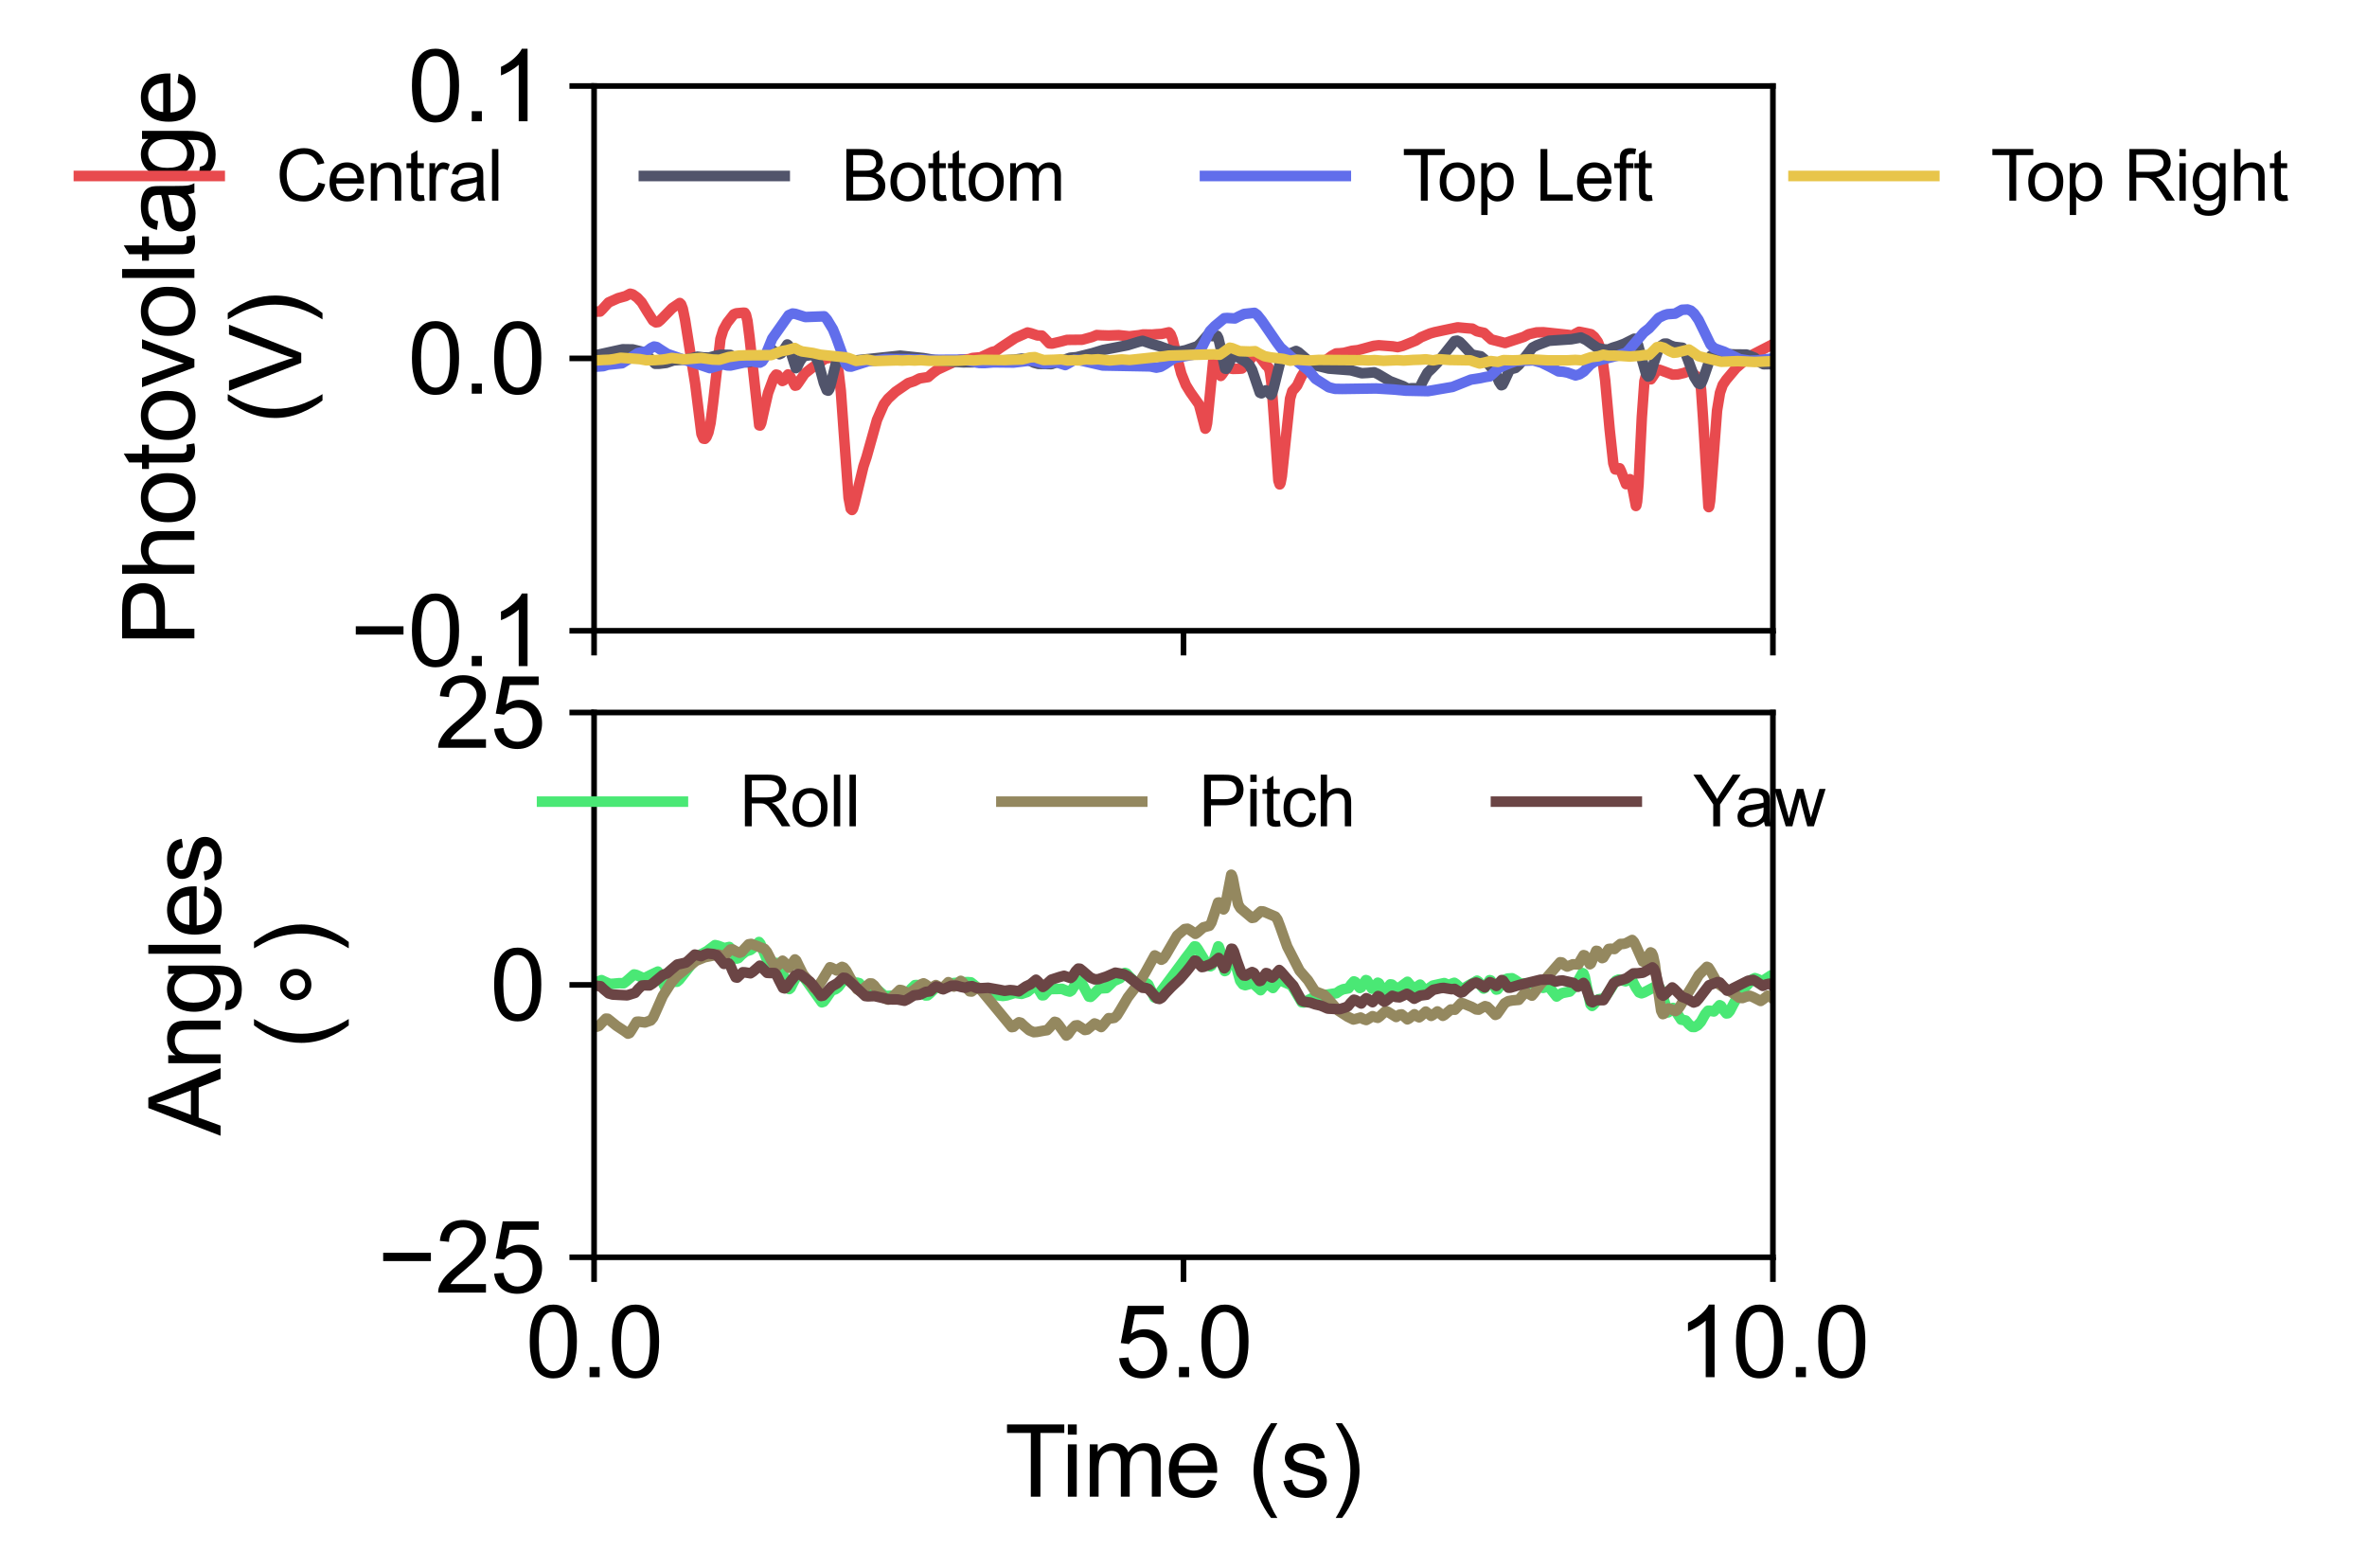 <?xml version="1.0" encoding="utf-8" standalone="no"?>
<!DOCTYPE svg PUBLIC "-//W3C//DTD SVG 1.1//EN"
  "http://www.w3.org/Graphics/SVG/1.1/DTD/svg11.dtd">
<svg xmlns:xlink="http://www.w3.org/1999/xlink" width="336.125pt" height="222.672pt" viewBox="0 0 336.125 222.672" xmlns="http://www.w3.org/2000/svg" version="1.1">
 <defs>
  <style type="text/css">*{stroke-linejoin: round; stroke-linecap: butt}</style>
 </defs>
 <g id="figure_1">
  <g id="patch_1">
   <path d="M 0 222.672 
L 336.125 222.672 
L 336.125 0 
L 0 0 
z
" style="fill: #ffffff"/>
  </g>
  <g id="axes_1">
   <g id="patch_2">
    <path d="M 84.362 89.569 
L 251.762 89.569 
L 251.762 12.21 
L 84.362 12.21 
z
" style="fill: #ffffff"/>
   </g>
   <g id="matplotlib.axis_1">
    <g id="xtick_1">
     <g id="line2d_1">
      <defs>
       <path id="md7d0fc9218" d="M 0 0 
L 0 3.5 
" style="stroke: #000000; stroke-width: 0.8"/>
      </defs>
      <g>
       <use xlink:href="#md7d0fc9218" x="84.362" y="89.569" style="stroke: #000000; stroke-width: 0.8"/>
      </g>
     </g>
    </g>
    <g id="xtick_2">
     <g id="line2d_2">
      <g>
       <use xlink:href="#md7d0fc9218" x="168.062" y="89.569" style="stroke: #000000; stroke-width: 0.8"/>
      </g>
     </g>
    </g>
    <g id="xtick_3">
     <g id="line2d_3">
      <g>
       <use xlink:href="#md7d0fc9218" x="251.762" y="89.569" style="stroke: #000000; stroke-width: 0.8"/>
      </g>
     </g>
    </g>
   </g>
   <g id="matplotlib.axis_2">
    <g id="ytick_1">
     <g id="line2d_4">
      <defs>
       <path id="m44e5d815b0" d="M 0 0 
L -3.5 0 
" style="stroke: #000000; stroke-width: 0.8"/>
      </defs>
      <g>
       <use xlink:href="#m44e5d815b0" x="84.362" y="89.569" style="stroke: #000000; stroke-width: 0.8"/>
      </g>
     </g>
     <g id="text_1">
      <!-- −0.1 -->
      <g transform="translate(49.726 94.579) scale(0.14 -0.14)">
       <defs>
        <path id="ArialMT-2212" d="M 3381 1997 
L 356 1997 
L 356 2522 
L 3381 2522 
L 3381 1997 
z
" transform="scale(0.016)"/>
        <path id="ArialMT-30" d="M 266 2259 
Q 266 3072 433 3567 
Q 600 4063 929 4331 
Q 1259 4600 1759 4600 
Q 2128 4600 2406 4451 
Q 2684 4303 2865 4023 
Q 3047 3744 3150 3342 
Q 3253 2941 3253 2259 
Q 3253 1453 3087 958 
Q 2922 463 2592 192 
Q 2263 -78 1759 -78 
Q 1097 -78 719 397 
Q 266 969 266 2259 
z
M 844 2259 
Q 844 1131 1108 757 
Q 1372 384 1759 384 
Q 2147 384 2411 759 
Q 2675 1134 2675 2259 
Q 2675 3391 2411 3762 
Q 2147 4134 1753 4134 
Q 1366 4134 1134 3806 
Q 844 3388 844 2259 
z
" transform="scale(0.016)"/>
        <path id="ArialMT-2e" d="M 581 0 
L 581 641 
L 1222 641 
L 1222 0 
L 581 0 
z
" transform="scale(0.016)"/>
        <path id="ArialMT-31" d="M 2384 0 
L 1822 0 
L 1822 3584 
Q 1619 3391 1289 3197 
Q 959 3003 697 2906 
L 697 3450 
Q 1169 3672 1522 3987 
Q 1875 4303 2022 4600 
L 2384 4600 
L 2384 0 
z
" transform="scale(0.016)"/>
       </defs>
       <use xlink:href="#ArialMT-2212"/>
       <use xlink:href="#ArialMT-30" x="58.398"/>
       <use xlink:href="#ArialMT-2e" x="114.014"/>
       <use xlink:href="#ArialMT-31" x="141.797"/>
      </g>
     </g>
    </g>
    <g id="ytick_2">
     <g id="line2d_5">
      <g>
       <use xlink:href="#m44e5d815b0" x="84.362" y="50.89" style="stroke: #000000; stroke-width: 0.8"/>
      </g>
     </g>
     <g id="text_2">
      <!-- 0.0 -->
      <g transform="translate(57.903 55.9) scale(0.14 -0.14)">
       <use xlink:href="#ArialMT-30"/>
       <use xlink:href="#ArialMT-2e" x="55.615"/>
       <use xlink:href="#ArialMT-30" x="83.398"/>
      </g>
     </g>
    </g>
    <g id="ytick_3">
     <g id="line2d_6">
      <g>
       <use xlink:href="#m44e5d815b0" x="84.362" y="12.21" style="stroke: #000000; stroke-width: 0.8"/>
      </g>
     </g>
     <g id="text_3">
      <!-- 0.1 -->
      <g transform="translate(57.903 17.221) scale(0.14 -0.14)">
       <use xlink:href="#ArialMT-30"/>
       <use xlink:href="#ArialMT-2e" x="55.615"/>
       <use xlink:href="#ArialMT-31" x="83.398"/>
      </g>
     </g>
    </g>
    <g id="text_4">
     <!-- Photovoltage -->
     <g transform="translate(27.603 91.752) rotate(-90) scale(0.14 -0.14)">
      <defs>
       <path id="ArialMT-50" d="M 494 0 
L 494 4581 
L 2222 4581 
Q 2678 4581 2919 4538 
Q 3256 4481 3484 4323 
Q 3713 4166 3852 3881 
Q 3991 3597 3991 3256 
Q 3991 2672 3619 2267 
Q 3247 1863 2275 1863 
L 1100 1863 
L 1100 0 
L 494 0 
z
M 1100 2403 
L 2284 2403 
Q 2872 2403 3119 2622 
Q 3366 2841 3366 3238 
Q 3366 3525 3220 3729 
Q 3075 3934 2838 4000 
Q 2684 4041 2272 4041 
L 1100 4041 
L 1100 2403 
z
" transform="scale(0.016)"/>
       <path id="ArialMT-68" d="M 422 0 
L 422 4581 
L 984 4581 
L 984 2938 
Q 1378 3394 1978 3394 
Q 2347 3394 2619 3248 
Q 2891 3103 3008 2847 
Q 3125 2591 3125 2103 
L 3125 0 
L 2563 0 
L 2563 2103 
Q 2563 2525 2380 2717 
Q 2197 2909 1863 2909 
Q 1613 2909 1392 2779 
Q 1172 2650 1078 2428 
Q 984 2206 984 1816 
L 984 0 
L 422 0 
z
" transform="scale(0.016)"/>
       <path id="ArialMT-6f" d="M 213 1659 
Q 213 2581 725 3025 
Q 1153 3394 1769 3394 
Q 2453 3394 2887 2945 
Q 3322 2497 3322 1706 
Q 3322 1066 3130 698 
Q 2938 331 2570 128 
Q 2203 -75 1769 -75 
Q 1072 -75 642 372 
Q 213 819 213 1659 
z
M 791 1659 
Q 791 1022 1069 705 
Q 1347 388 1769 388 
Q 2188 388 2466 706 
Q 2744 1025 2744 1678 
Q 2744 2294 2464 2611 
Q 2184 2928 1769 2928 
Q 1347 2928 1069 2612 
Q 791 2297 791 1659 
z
" transform="scale(0.016)"/>
       <path id="ArialMT-74" d="M 1650 503 
L 1731 6 
Q 1494 -44 1306 -44 
Q 1000 -44 831 53 
Q 663 150 594 308 
Q 525 466 525 972 
L 525 2881 
L 113 2881 
L 113 3319 
L 525 3319 
L 525 4141 
L 1084 4478 
L 1084 3319 
L 1650 3319 
L 1650 2881 
L 1084 2881 
L 1084 941 
Q 1084 700 1114 631 
Q 1144 563 1211 522 
Q 1278 481 1403 481 
Q 1497 481 1650 503 
z
" transform="scale(0.016)"/>
       <path id="ArialMT-76" d="M 1344 0 
L 81 3319 
L 675 3319 
L 1388 1331 
Q 1503 1009 1600 663 
Q 1675 925 1809 1294 
L 2547 3319 
L 3125 3319 
L 1869 0 
L 1344 0 
z
" transform="scale(0.016)"/>
       <path id="ArialMT-6c" d="M 409 0 
L 409 4581 
L 972 4581 
L 972 0 
L 409 0 
z
" transform="scale(0.016)"/>
       <path id="ArialMT-61" d="M 2588 409 
Q 2275 144 1986 34 
Q 1697 -75 1366 -75 
Q 819 -75 525 192 
Q 231 459 231 875 
Q 231 1119 342 1320 
Q 453 1522 633 1644 
Q 813 1766 1038 1828 
Q 1203 1872 1538 1913 
Q 2219 1994 2541 2106 
Q 2544 2222 2544 2253 
Q 2544 2597 2384 2738 
Q 2169 2928 1744 2928 
Q 1347 2928 1158 2789 
Q 969 2650 878 2297 
L 328 2372 
Q 403 2725 575 2942 
Q 747 3159 1072 3276 
Q 1397 3394 1825 3394 
Q 2250 3394 2515 3294 
Q 2781 3194 2906 3042 
Q 3031 2891 3081 2659 
Q 3109 2516 3109 2141 
L 3109 1391 
Q 3109 606 3145 398 
Q 3181 191 3288 0 
L 2700 0 
Q 2613 175 2588 409 
z
M 2541 1666 
Q 2234 1541 1622 1453 
Q 1275 1403 1131 1340 
Q 988 1278 909 1158 
Q 831 1038 831 891 
Q 831 666 1001 516 
Q 1172 366 1500 366 
Q 1825 366 2078 508 
Q 2331 650 2450 897 
Q 2541 1088 2541 1459 
L 2541 1666 
z
" transform="scale(0.016)"/>
       <path id="ArialMT-67" d="M 319 -275 
L 866 -356 
Q 900 -609 1056 -725 
Q 1266 -881 1628 -881 
Q 2019 -881 2231 -725 
Q 2444 -569 2519 -288 
Q 2563 -116 2559 434 
Q 2191 0 1641 0 
Q 956 0 581 494 
Q 206 988 206 1678 
Q 206 2153 378 2554 
Q 550 2956 876 3175 
Q 1203 3394 1644 3394 
Q 2231 3394 2613 2919 
L 2613 3319 
L 3131 3319 
L 3131 450 
Q 3131 -325 2973 -648 
Q 2816 -972 2473 -1159 
Q 2131 -1347 1631 -1347 
Q 1038 -1347 672 -1080 
Q 306 -813 319 -275 
z
M 784 1719 
Q 784 1066 1043 766 
Q 1303 466 1694 466 
Q 2081 466 2343 764 
Q 2606 1063 2606 1700 
Q 2606 2309 2336 2618 
Q 2066 2928 1684 2928 
Q 1309 2928 1046 2623 
Q 784 2319 784 1719 
z
" transform="scale(0.016)"/>
       <path id="ArialMT-65" d="M 2694 1069 
L 3275 997 
Q 3138 488 2766 206 
Q 2394 -75 1816 -75 
Q 1088 -75 661 373 
Q 234 822 234 1631 
Q 234 2469 665 2931 
Q 1097 3394 1784 3394 
Q 2450 3394 2872 2941 
Q 3294 2488 3294 1666 
Q 3294 1616 3291 1516 
L 816 1516 
Q 847 969 1125 678 
Q 1403 388 1819 388 
Q 2128 388 2347 550 
Q 2566 713 2694 1069 
z
M 847 1978 
L 2700 1978 
Q 2663 2397 2488 2606 
Q 2219 2931 1791 2931 
Q 1403 2931 1139 2672 
Q 875 2413 847 1978 
z
" transform="scale(0.016)"/>
      </defs>
      <use xlink:href="#ArialMT-50"/>
      <use xlink:href="#ArialMT-68" x="66.699"/>
      <use xlink:href="#ArialMT-6f" x="122.314"/>
      <use xlink:href="#ArialMT-74" x="177.93"/>
      <use xlink:href="#ArialMT-6f" x="205.713"/>
      <use xlink:href="#ArialMT-76" x="261.328"/>
      <use xlink:href="#ArialMT-6f" x="311.328"/>
      <use xlink:href="#ArialMT-6c" x="366.943"/>
      <use xlink:href="#ArialMT-74" x="389.16"/>
      <use xlink:href="#ArialMT-61" x="416.943"/>
      <use xlink:href="#ArialMT-67" x="472.559"/>
      <use xlink:href="#ArialMT-65" x="528.174"/>
     </g>
     <!-- (V) -->
     <g transform="translate(42.779 60.22) rotate(-90) scale(0.14 -0.14)">
      <defs>
       <path id="ArialMT-28" d="M 1497 -1347 
Q 1031 -759 709 28 
Q 388 816 388 1659 
Q 388 2403 628 3084 
Q 909 3875 1497 4659 
L 1900 4659 
Q 1522 4009 1400 3731 
Q 1209 3300 1100 2831 
Q 966 2247 966 1656 
Q 966 153 1900 -1347 
L 1497 -1347 
z
" transform="scale(0.016)"/>
       <path id="ArialMT-56" d="M 1803 0 
L 28 4581 
L 684 4581 
L 1875 1253 
Q 2019 853 2116 503 
Q 2222 878 2363 1253 
L 3600 4581 
L 4219 4581 
L 2425 0 
L 1803 0 
z
" transform="scale(0.016)"/>
       <path id="ArialMT-29" d="M 791 -1347 
L 388 -1347 
Q 1322 153 1322 1656 
Q 1322 2244 1188 2822 
Q 1081 3291 891 3722 
Q 769 4003 388 4659 
L 791 4659 
Q 1378 3875 1659 3084 
Q 1900 2403 1900 1659 
Q 1900 816 1576 28 
Q 1253 -759 791 -1347 
z
" transform="scale(0.016)"/>
      </defs>
      <use xlink:href="#ArialMT-28"/>
      <use xlink:href="#ArialMT-56" x="33.301"/>
      <use xlink:href="#ArialMT-29" x="100"/>
     </g>
    </g>
   </g>
   <g id="line2d_7">
    <path d="M 84.346 44.274 
L 84.681 44.247 
L 85.216 44.234 
L 85.534 43.925 
L 86.422 42.947 
L 87.761 42.345 
L 88.832 42.047 
L 89.485 41.707 
L 89.853 41.806 
L 90.506 42.275 
L 91.125 42.943 
L 91.829 44.107 
L 92.733 45.525 
L 93.134 45.773 
L 93.452 45.73 
L 93.804 45.441 
L 95.444 43.761 
L 96.532 43.028 
L 96.717 43.205 
L 96.951 43.816 
L 97.286 45.448 
L 98.725 54.52 
L 99.613 61.626 
L 99.897 62.282 
L 100.098 62.313 
L 100.316 62.078 
L 100.6 61.404 
L 100.902 60.044 
L 101.253 57.289 
L 102.308 48.122 
L 102.71 46.824 
L 103.262 45.829 
L 104.199 44.633 
L 104.551 44.492 
L 105.539 44.404 
L 105.756 44.409 
L 105.924 44.675 
L 106.141 45.564 
L 106.443 47.935 
L 107.815 60.396 
L 107.932 60.423 
L 107.949 60.408 
L 108.1 60.076 
L 108.401 58.723 
L 109.071 55.79 
L 109.874 53.634 
L 110.209 53.189 
L 110.41 53.238 
L 110.695 53.633 
L 111.096 54.1 
L 111.28 54.019 
L 111.582 53.552 
L 111.917 53.165 
L 112.084 53.241 
L 112.318 53.661 
L 112.904 54.761 
L 113.105 54.718 
L 113.373 54.364 
L 114.26 53.062 
L 115.181 52.319 
L 117.173 50.935 
L 118.311 50.713 
L 118.546 50.918 
L 118.797 51.485 
L 119.081 52.792 
L 119.399 55.487 
L 119.818 61.33 
L 120.504 70.678 
L 120.805 72.24 
L 120.99 72.416 
L 121.124 72.238 
L 121.358 71.436 
L 122.613 66.227 
L 123.049 64.917 
L 124.538 59.622 
L 125.509 57.407 
L 126.112 56.614 
L 127.167 55.635 
L 128.958 54.405 
L 129.812 54.123 
L 130.582 53.734 
L 131.804 53.54 
L 132.473 52.959 
L 133.126 52.489 
L 135.922 51.191 
L 136.357 51.065 
L 137.545 51.008 
L 138.115 50.83 
L 139.253 50.733 
L 140.893 49.973 
L 141.429 49.842 
L 142.115 49.347 
L 144.175 47.991 
L 145.915 47.214 
L 146.384 47.321 
L 147.322 47.631 
L 147.941 47.651 
L 148.276 47.977 
L 149.012 48.761 
L 149.397 48.79 
L 150.67 48.491 
L 151.523 48.263 
L 153.666 48.239 
L 155.072 47.855 
L 155.742 47.576 
L 156.378 47.612 
L 157.449 47.644 
L 158.856 47.592 
L 160.379 47.753 
L 161.752 47.6 
L 162.337 47.49 
L 163.593 47.509 
L 164.212 47.455 
L 164.966 47.411 
L 165.987 47.188 
L 166.238 47.474 
L 166.522 48.202 
L 167.008 50.213 
L 167.744 53.039 
L 168.397 54.664 
L 169.033 55.7 
L 170.255 57.419 
L 170.59 58.679 
L 171.159 60.867 
L 171.26 60.763 
L 171.411 60.093 
L 171.662 57.653 
L 172.331 50.751 
L 172.448 50.599 
L 172.482 50.622 
L 172.616 50.951 
L 173.352 53.38 
L 173.369 53.374 
L 173.553 53.155 
L 174.189 52.234 
L 174.474 52.27 
L 175.06 52.382 
L 175.947 52.361 
L 176.349 52.33 
L 176.65 52.058 
L 177.956 50.546 
L 178.475 50.438 
L 178.81 50.589 
L 179.161 51.04 
L 179.797 51.875 
L 180.149 52.182 
L 180.333 52.791 
L 180.551 54.402 
L 180.869 58.803 
L 181.538 68.24 
L 181.722 68.781 
L 181.739 68.777 
L 181.84 68.592 
L 182.024 67.63 
L 182.392 64.182 
L 183.195 56.607 
L 183.514 55.533 
L 183.848 55.174 
L 184.2 54.744 
L 184.803 53.471 
L 185.355 52.581 
L 185.773 52.284 
L 186.711 51.851 
L 187.481 51.192 
L 188 51.183 
L 188.418 51.059 
L 189.105 50.536 
L 189.741 50.183 
L 190.26 50.162 
L 190.862 50.101 
L 192.001 49.81 
L 192.854 49.715 
L 195.064 49.112 
L 195.784 49.027 
L 197.793 49.183 
L 198.479 49.293 
L 199.165 49.125 
L 201.057 48.359 
L 201.794 47.891 
L 203.083 47.352 
L 203.702 47.177 
L 205.108 46.874 
L 207 46.481 
L 208.423 46.615 
L 209.076 46.665 
L 209.728 47.035 
L 210.197 47.148 
L 210.75 47.268 
L 211.168 47.667 
L 211.771 48.202 
L 212.44 48.372 
L 213.729 48.707 
L 216.391 47.834 
L 217.077 47.46 
L 218.199 47.199 
L 219.17 47.177 
L 222.601 47.541 
L 223.288 47.637 
L 223.69 47.401 
L 224.242 47.11 
L 224.644 47.186 
L 225.38 47.333 
L 225.933 47.456 
L 226.385 47.827 
L 226.904 48.545 
L 227.222 49.376 
L 227.54 50.884 
L 227.941 54 
L 228.578 60.98 
L 229.097 65.785 
L 229.364 66.649 
L 229.532 66.675 
L 230 66.495 
L 230.185 66.878 
L 230.904 68.747 
L 230.921 68.74 
L 231.105 68.501 
L 231.457 68.045 
L 231.574 68.201 
L 231.758 68.948 
L 232.311 71.844 
L 232.361 71.781 
L 232.478 71.211 
L 232.679 68.791 
L 233.148 59.243 
L 233.516 54.117 
L 233.75 53.252 
L 233.884 53.301 
L 234.437 53.858 
L 234.671 53.53 
L 235.307 52.561 
L 235.625 52.501 
L 236.161 52.689 
L 237.534 53.198 
L 238.287 53.16 
L 239.191 52.945 
L 239.961 52.634 
L 240.229 52.843 
L 240.881 53.441 
L 241.216 53.545 
L 241.367 53.963 
L 241.568 55.368 
L 241.836 59.265 
L 242.606 71.947 
L 242.656 72.009 
L 242.706 71.937 
L 242.84 71.151 
L 243.108 67.741 
L 243.828 58.294 
L 244.246 55.776 
L 244.631 54.659 
L 245.133 53.923 
L 246.523 52.272 
L 248.498 50.559 
L 251.762 48.879 
L 251.762 48.879 
" clip-path="url(#pdb63570bad)" style="fill: none; stroke: #e84a4e; stroke-width: 1.5; stroke-linecap: square"/>
   </g>
   <g id="line2d_8">
    <path d="M 84.346 50.496 
L 88.414 49.601 
L 89.853 49.621 
L 91.36 49.988 
L 91.845 50.413 
L 93.034 51.65 
L 93.636 51.645 
L 94.607 51.528 
L 95.612 51.184 
L 97.102 51.074 
L 98.022 50.924 
L 99.043 50.648 
L 99.897 50.753 
L 100.701 50.776 
L 101.521 50.543 
L 102.341 50.374 
L 103.714 50.399 
L 104.333 50.816 
L 105.087 51.221 
L 105.991 51.452 
L 106.56 51.363 
L 108.368 50.684 
L 108.887 50.18 
L 109.439 49.71 
L 109.74 49.746 
L 110.259 50.126 
L 110.678 50.298 
L 110.946 50.176 
L 111.23 49.767 
L 111.799 48.913 
L 111.95 49.033 
L 112.151 49.554 
L 113.021 52.274 
L 113.189 52.126 
L 113.574 51.339 
L 113.992 50.712 
L 114.394 50.516 
L 115.248 50.41 
L 115.65 50.56 
L 115.951 50.927 
L 116.286 51.752 
L 116.989 54.364 
L 117.407 55.402 
L 117.608 55.471 
L 117.776 55.23 
L 118.027 54.341 
L 118.88 50.887 
L 119.081 50.863 
L 119.399 51.168 
L 119.784 51.421 
L 120.169 51.367 
L 120.956 51.245 
L 122.279 51.093 
L 127.836 50.504 
L 131.101 50.848 
L 132.724 51.117 
L 135.788 51.392 
L 136.742 51.45 
L 138.516 51.437 
L 141.647 51.343 
L 142.434 51.169 
L 144.007 51.079 
L 145.162 50.914 
L 145.915 51.064 
L 146.836 51.501 
L 147.456 51.667 
L 149.297 51.703 
L 151.959 50.799 
L 152.896 50.713 
L 155.156 50.149 
L 156.663 49.691 
L 158.789 49.28 
L 160.128 49.016 
L 161.718 48.526 
L 162.254 48.396 
L 162.706 48.545 
L 163.576 48.845 
L 164.664 49.155 
L 166.472 49.822 
L 167.443 49.916 
L 168.364 49.733 
L 170.038 49.162 
L 170.473 48.754 
L 171.578 47.475 
L 171.98 47.695 
L 172.298 47.743 
L 172.833 47.68 
L 173.018 48.038 
L 173.285 49.174 
L 173.972 52.344 
L 174.139 52.371 
L 174.323 52.046 
L 175.077 50.415 
L 175.328 50.416 
L 175.813 50.732 
L 176.918 51.388 
L 177.403 51.828 
L 177.805 52.526 
L 178.224 53.751 
L 178.91 55.758 
L 179.128 55.849 
L 179.379 55.655 
L 179.747 55.429 
L 179.965 55.593 
L 180.484 56.076 
L 180.634 55.874 
L 180.869 55.09 
L 181.973 50.665 
L 182.308 50.38 
L 182.777 50.305 
L 183.279 50.161 
L 184.049 49.838 
L 184.401 50.02 
L 186.125 51.511 
L 186.644 51.842 
L 188.686 52.336 
L 191.817 52.578 
L 193.373 52.997 
L 194.16 52.955 
L 195.131 52.869 
L 195.633 53.09 
L 197.391 54.126 
L 199.249 54.832 
L 199.919 55.198 
L 200.371 55.135 
L 200.856 55.132 
L 201.409 55.164 
L 201.676 54.882 
L 202.112 53.995 
L 202.714 52.912 
L 203.35 52.314 
L 204.104 51.525 
L 206.565 48.43 
L 206.916 48.371 
L 207.284 48.541 
L 207.787 49.05 
L 208.958 50.308 
L 209.41 50.435 
L 210.281 50.594 
L 210.75 50.981 
L 212.357 52.895 
L 212.875 54.224 
L 213.194 54.703 
L 213.361 54.638 
L 213.579 54.231 
L 214.399 52.453 
L 214.734 52.376 
L 215.202 52.25 
L 215.688 51.818 
L 216.608 50.653 
L 217.63 49.353 
L 218.249 49.031 
L 219.957 48.388 
L 223.137 48.171 
L 224.493 47.921 
L 225.263 48.294 
L 226.083 48.88 
L 226.87 49.419 
L 227.707 49.606 
L 228.377 49.632 
L 229.013 49.37 
L 229.833 49.12 
L 230.653 48.81 
L 232.076 48.097 
L 232.327 48.346 
L 232.612 48.991 
L 233.081 50.749 
L 233.767 53.141 
L 234.035 53.467 
L 234.202 53.396 
L 234.42 52.983 
L 234.855 51.517 
L 235.441 49.801 
L 235.91 49.083 
L 236.328 48.798 
L 236.696 48.795 
L 237.199 49.056 
L 237.734 49.245 
L 238.923 49.382 
L 239.224 49.838 
L 239.643 50.949 
L 240.597 53.535 
L 241.166 54.435 
L 241.434 54.534 
L 241.618 54.367 
L 241.869 53.766 
L 242.991 50.493 
L 243.359 50.357 
L 244.648 50.26 
L 246.289 50.33 
L 248.029 50.347 
L 249.185 50.805 
L 249.938 51.462 
L 250.44 51.719 
L 250.942 51.712 
L 251.578 51.701 
L 251.762 51.829 
L 251.762 51.829 
" clip-path="url(#pdb63570bad)" style="fill: none; stroke: #51546b; stroke-width: 1.5; stroke-linecap: square"/>
   </g>
   <g id="line2d_9">
    <path d="M 84.346 52.081 
L 85.685 51.991 
L 86.304 51.789 
L 88.33 51.579 
L 89.1 51.099 
L 90.573 50.136 
L 91.243 50.01 
L 91.879 49.867 
L 92.448 49.419 
L 92.883 49.208 
L 93.251 49.278 
L 93.821 49.656 
L 94.758 50.251 
L 97.152 51.086 
L 98.273 51.42 
L 100.801 52.274 
L 101.488 52.08 
L 102.676 51.732 
L 103.262 51.877 
L 103.731 51.9 
L 106.71 51.243 
L 107.296 51.392 
L 107.899 51.494 
L 108.234 51.312 
L 108.552 50.852 
L 108.97 49.774 
L 109.657 48.076 
L 112 44.754 
L 112.553 44.518 
L 112.954 44.57 
L 114.361 45.018 
L 117.039 44.918 
L 117.441 45.367 
L 118.278 46.747 
L 118.763 47.936 
L 120.119 51.701 
L 120.504 52.029 
L 120.872 52.058 
L 121.642 51.808 
L 123.316 51.274 
L 124.103 51.237 
L 125.694 50.976 
L 129.627 51.011 
L 131.067 51.044 
L 131.854 51.112 
L 132.624 51.096 
L 133.796 51.085 
L 136.809 51.072 
L 139.086 51.545 
L 139.839 51.553 
L 141.078 51.449 
L 143.94 51.479 
L 146.317 51.198 
L 146.92 51.29 
L 148.36 51.635 
L 150.034 51.437 
L 151.272 51.837 
L 151.674 51.625 
L 152.561 51.097 
L 153.097 51.099 
L 155.976 51.757 
L 156.596 51.9 
L 163.342 52.026 
L 164.212 52.206 
L 164.815 52.084 
L 165.434 51.726 
L 166.74 50.847 
L 170.004 50.26 
L 170.406 49.843 
L 170.825 49.035 
L 171.796 47.04 
L 172.515 46.298 
L 173.855 45.185 
L 174.273 45.156 
L 175.361 45.216 
L 175.93 44.923 
L 176.667 44.579 
L 178.14 44.426 
L 178.525 44.704 
L 179.178 45.52 
L 181.304 48.612 
L 181.856 49.356 
L 183.38 50.691 
L 185.857 52.637 
L 186.811 53.795 
L 188.703 54.996 
L 189.573 55.213 
L 190.611 55.231 
L 195.416 55.16 
L 197.793 55.303 
L 199.634 55.474 
L 202.781 55.538 
L 206.263 54.943 
L 208.891 53.898 
L 209.477 53.811 
L 210.197 53.698 
L 210.984 53.529 
L 211.57 53.439 
L 211.972 53.082 
L 212.859 52.238 
L 213.913 51.767 
L 215.269 51.267 
L 217.73 51.169 
L 218.919 51.511 
L 220.074 52.077 
L 221.312 52.736 
L 221.999 52.793 
L 222.601 52.908 
L 223.74 53.307 
L 224.326 53.137 
L 224.912 52.753 
L 225.849 51.76 
L 226.468 51.346 
L 227.272 51.103 
L 229.632 50.518 
L 230.268 50.302 
L 230.888 50.106 
L 231.323 49.677 
L 233.432 47.208 
L 234.169 46.631 
L 235.541 45.134 
L 236.328 44.753 
L 236.797 44.612 
L 237.868 44.534 
L 238.856 43.986 
L 239.643 43.945 
L 240.111 44.109 
L 240.58 44.532 
L 241.2 45.425 
L 241.886 46.822 
L 242.907 48.926 
L 243.393 49.42 
L 243.895 49.617 
L 244.815 49.936 
L 247.042 51 
L 248.448 51.216 
L 249.603 51.171 
L 251.762 50.894 
L 251.762 50.894 
" clip-path="url(#pdb63570bad)" style="fill: none; stroke: #616eeb; stroke-width: 1.5; stroke-linecap: square"/>
   </g>
   <g id="line2d_10">
    <path d="M 84.346 51.189 
L 85.668 51.112 
L 86.522 51.081 
L 87.175 50.99 
L 88.129 50.804 
L 90.841 50.992 
L 91.778 51.161 
L 92.917 51.14 
L 94.021 51.069 
L 94.624 50.984 
L 95.394 50.831 
L 97.185 51.03 
L 99.127 50.86 
L 99.596 50.831 
L 101.186 51.052 
L 102.157 51.09 
L 103.496 50.693 
L 104.902 50.494 
L 106.007 50.448 
L 109.506 50.428 
L 110.895 49.881 
L 111.766 49.718 
L 112.871 49.416 
L 113.339 49.683 
L 113.858 49.896 
L 115.432 50.123 
L 116.487 50.37 
L 119.985 50.735 
L 120.454 50.823 
L 121.592 51.249 
L 123.116 51.06 
L 124.237 51.267 
L 127.368 51.168 
L 128.121 51.201 
L 129.058 51.153 
L 129.862 51.194 
L 130.766 51.143 
L 131.904 51.228 
L 135.486 51.226 
L 136.357 51.202 
L 137.378 51.136 
L 138.282 51.185 
L 139.487 51.095 
L 142.752 51.129 
L 143.639 51.091 
L 145.129 51.047 
L 146.267 50.757 
L 146.953 50.709 
L 147.523 50.914 
L 148.209 51.127 
L 149.732 51.082 
L 150.686 51.028 
L 151.607 51.191 
L 152.478 51.143 
L 153.164 51.181 
L 154.219 51.02 
L 154.989 51.071 
L 155.943 51.014 
L 157.567 51.185 
L 159.307 51.037 
L 160.396 51.114 
L 165.284 50.597 
L 165.97 50.495 
L 167.778 50.443 
L 168.782 50.407 
L 171.745 50.329 
L 172.365 50.315 
L 173.202 50.37 
L 173.654 50.071 
L 174.625 49.372 
L 174.959 49.437 
L 176.031 49.865 
L 176.851 49.894 
L 177.47 49.914 
L 178.24 49.869 
L 178.776 50.181 
L 179.563 50.578 
L 180.45 50.75 
L 182.225 50.964 
L 183.229 51.22 
L 184.2 51.079 
L 184.987 51.135 
L 185.924 51.194 
L 187.297 51.103 
L 192.754 51.148 
L 193.424 51.134 
L 194.344 51.183 
L 195.198 51.134 
L 196.454 51.229 
L 198.412 51.144 
L 199.333 51.198 
L 200.672 51.108 
L 201.727 51.074 
L 202.48 51.021 
L 203.518 51.171 
L 204.355 51.007 
L 205.861 51.116 
L 208.774 51.165 
L 209.41 51.392 
L 210.113 51.615 
L 210.649 51.515 
L 211.653 51.265 
L 212.708 51.392 
L 213.495 51.134 
L 214.784 51.168 
L 215.571 51.145 
L 216.458 51.054 
L 217.362 51.027 
L 219.839 51.168 
L 221.664 51.171 
L 222.468 51.17 
L 223.706 51.106 
L 224.627 51.164 
L 225.23 50.949 
L 225.949 50.713 
L 226.987 50.59 
L 227.674 50.37 
L 228.41 50.509 
L 229.214 50.5 
L 230.268 50.544 
L 231.457 50.628 
L 232.88 50.514 
L 233.466 50.418 
L 234.185 50.399 
L 234.554 50.044 
L 235.29 49.303 
L 235.709 49.233 
L 236.278 49.385 
L 237.065 49.846 
L 237.667 50.097 
L 238.153 50.041 
L 239.827 49.63 
L 240.262 49.905 
L 241.2 50.574 
L 244.414 51.373 
L 246.774 51.277 
L 249.185 51.398 
L 250.624 51.333 
L 251.662 51.284 
L 251.762 51.296 
L 251.762 51.296 
" clip-path="url(#pdb63570bad)" style="fill: none; stroke: #e8c54a; stroke-width: 1.5; stroke-linecap: square"/>
   </g>
   <g id="patch_3">
    <path d="M 84.362 89.569 
L 84.362 12.21 
" style="fill: none; stroke: #000000; stroke-width: 0.8; stroke-linejoin: miter; stroke-linecap: square"/>
   </g>
   <g id="patch_4">
    <path d="M 251.762 89.569 
L 251.762 12.21 
" style="fill: none; stroke: #000000; stroke-width: 0.8; stroke-linejoin: miter; stroke-linecap: square"/>
   </g>
   <g id="patch_5">
    <path d="M 84.362 89.569 
L 251.762 89.569 
" style="fill: none; stroke: #000000; stroke-width: 0.8; stroke-linejoin: miter; stroke-linecap: square"/>
   </g>
   <g id="patch_6">
    <path d="M 84.362 12.21 
L 251.762 12.21 
" style="fill: none; stroke: #000000; stroke-width: 0.8; stroke-linejoin: miter; stroke-linecap: square"/>
   </g>
   <g id="legend_1">
    <g id="line2d_11">
     <path d="M 11.2 24.99 
L 21.2 24.99 
L 31.2 24.99 
" style="fill: none; stroke: #e84a4e; stroke-width: 1.5; stroke-linecap: square"/>
    </g>
    <g id="text_5">
     <!-- Central -->
     <g transform="translate(39.2 28.49) scale(0.1 -0.1)">
      <defs>
       <path id="ArialMT-43" d="M 3763 1606 
L 4369 1453 
Q 4178 706 3683 314 
Q 3188 -78 2472 -78 
Q 1731 -78 1267 223 
Q 803 525 561 1097 
Q 319 1669 319 2325 
Q 319 3041 592 3573 
Q 866 4106 1370 4382 
Q 1875 4659 2481 4659 
Q 3169 4659 3637 4309 
Q 4106 3959 4291 3325 
L 3694 3184 
Q 3534 3684 3231 3912 
Q 2928 4141 2469 4141 
Q 1941 4141 1586 3887 
Q 1231 3634 1087 3207 
Q 944 2781 944 2328 
Q 944 1744 1114 1308 
Q 1284 872 1643 656 
Q 2003 441 2422 441 
Q 2931 441 3284 734 
Q 3638 1028 3763 1606 
z
" transform="scale(0.016)"/>
       <path id="ArialMT-6e" d="M 422 0 
L 422 3319 
L 928 3319 
L 928 2847 
Q 1294 3394 1984 3394 
Q 2284 3394 2536 3286 
Q 2788 3178 2913 3003 
Q 3038 2828 3088 2588 
Q 3119 2431 3119 2041 
L 3119 0 
L 2556 0 
L 2556 2019 
Q 2556 2363 2490 2533 
Q 2425 2703 2258 2804 
Q 2091 2906 1866 2906 
Q 1506 2906 1245 2678 
Q 984 2450 984 1813 
L 984 0 
L 422 0 
z
" transform="scale(0.016)"/>
       <path id="ArialMT-72" d="M 416 0 
L 416 3319 
L 922 3319 
L 922 2816 
Q 1116 3169 1280 3281 
Q 1444 3394 1641 3394 
Q 1925 3394 2219 3213 
L 2025 2691 
Q 1819 2813 1613 2813 
Q 1428 2813 1281 2702 
Q 1134 2591 1072 2394 
Q 978 2094 978 1738 
L 978 0 
L 416 0 
z
" transform="scale(0.016)"/>
      </defs>
      <use xlink:href="#ArialMT-43"/>
      <use xlink:href="#ArialMT-65" x="72.217"/>
      <use xlink:href="#ArialMT-6e" x="127.832"/>
      <use xlink:href="#ArialMT-74" x="183.447"/>
      <use xlink:href="#ArialMT-72" x="211.23"/>
      <use xlink:href="#ArialMT-61" x="244.531"/>
      <use xlink:href="#ArialMT-6c" x="300.146"/>
     </g>
    </g>
    <g id="line2d_12">
     <path d="M 91.434 24.99 
L 101.434 24.99 
L 111.434 24.99 
" style="fill: none; stroke: #51546b; stroke-width: 1.5; stroke-linecap: square"/>
    </g>
    <g id="text_6">
     <!-- Bottom -->
     <g transform="translate(119.434 28.49) scale(0.1 -0.1)">
      <defs>
       <path id="ArialMT-42" d="M 469 0 
L 469 4581 
L 2188 4581 
Q 2713 4581 3030 4442 
Q 3347 4303 3526 4014 
Q 3706 3725 3706 3409 
Q 3706 3116 3547 2856 
Q 3388 2597 3066 2438 
Q 3481 2316 3704 2022 
Q 3928 1728 3928 1328 
Q 3928 1006 3792 729 
Q 3656 453 3456 303 
Q 3256 153 2954 76 
Q 2653 0 2216 0 
L 469 0 
z
M 1075 2656 
L 2066 2656 
Q 2469 2656 2644 2709 
Q 2875 2778 2992 2937 
Q 3109 3097 3109 3338 
Q 3109 3566 3000 3739 
Q 2891 3913 2687 3977 
Q 2484 4041 1991 4041 
L 1075 4041 
L 1075 2656 
z
M 1075 541 
L 2216 541 
Q 2509 541 2628 563 
Q 2838 600 2978 687 
Q 3119 775 3209 942 
Q 3300 1109 3300 1328 
Q 3300 1584 3169 1773 
Q 3038 1963 2805 2039 
Q 2572 2116 2134 2116 
L 1075 2116 
L 1075 541 
z
" transform="scale(0.016)"/>
       <path id="ArialMT-6d" d="M 422 0 
L 422 3319 
L 925 3319 
L 925 2853 
Q 1081 3097 1340 3245 
Q 1600 3394 1931 3394 
Q 2300 3394 2536 3241 
Q 2772 3088 2869 2813 
Q 3263 3394 3894 3394 
Q 4388 3394 4653 3120 
Q 4919 2847 4919 2278 
L 4919 0 
L 4359 0 
L 4359 2091 
Q 4359 2428 4304 2576 
Q 4250 2725 4106 2815 
Q 3963 2906 3769 2906 
Q 3419 2906 3187 2673 
Q 2956 2441 2956 1928 
L 2956 0 
L 2394 0 
L 2394 2156 
Q 2394 2531 2256 2718 
Q 2119 2906 1806 2906 
Q 1569 2906 1367 2781 
Q 1166 2656 1075 2415 
Q 984 2175 984 1722 
L 984 0 
L 422 0 
z
" transform="scale(0.016)"/>
      </defs>
      <use xlink:href="#ArialMT-42"/>
      <use xlink:href="#ArialMT-6f" x="66.699"/>
      <use xlink:href="#ArialMT-74" x="122.314"/>
      <use xlink:href="#ArialMT-74" x="150.098"/>
      <use xlink:href="#ArialMT-6f" x="177.881"/>
      <use xlink:href="#ArialMT-6d" x="233.496"/>
     </g>
    </g>
    <g id="line2d_13">
     <path d="M 171.113 24.99 
L 181.113 24.99 
L 191.113 24.99 
" style="fill: none; stroke: #616eeb; stroke-width: 1.5; stroke-linecap: square"/>
    </g>
    <g id="text_7">
     <!-- Top Left -->
     <g transform="translate(199.113 28.49) scale(0.1 -0.1)">
      <defs>
       <path id="ArialMT-54" d="M 1659 0 
L 1659 4041 
L 150 4041 
L 150 4581 
L 3781 4581 
L 3781 4041 
L 2266 4041 
L 2266 0 
L 1659 0 
z
" transform="scale(0.016)"/>
       <path id="ArialMT-70" d="M 422 -1272 
L 422 3319 
L 934 3319 
L 934 2888 
Q 1116 3141 1344 3267 
Q 1572 3394 1897 3394 
Q 2322 3394 2647 3175 
Q 2972 2956 3137 2557 
Q 3303 2159 3303 1684 
Q 3303 1175 3120 767 
Q 2938 359 2589 142 
Q 2241 -75 1856 -75 
Q 1575 -75 1351 44 
Q 1128 163 984 344 
L 984 -1272 
L 422 -1272 
z
M 931 1641 
Q 931 1000 1190 694 
Q 1450 388 1819 388 
Q 2194 388 2461 705 
Q 2728 1022 2728 1688 
Q 2728 2322 2467 2637 
Q 2206 2953 1844 2953 
Q 1484 2953 1207 2617 
Q 931 2281 931 1641 
z
" transform="scale(0.016)"/>
       <path id="ArialMT-20" transform="scale(0.016)"/>
       <path id="ArialMT-4c" d="M 469 0 
L 469 4581 
L 1075 4581 
L 1075 541 
L 3331 541 
L 3331 0 
L 469 0 
z
" transform="scale(0.016)"/>
       <path id="ArialMT-66" d="M 556 0 
L 556 2881 
L 59 2881 
L 59 3319 
L 556 3319 
L 556 3672 
Q 556 4006 616 4169 
Q 697 4388 901 4523 
Q 1106 4659 1475 4659 
Q 1713 4659 2000 4603 
L 1916 4113 
Q 1741 4144 1584 4144 
Q 1328 4144 1222 4034 
Q 1116 3925 1116 3625 
L 1116 3319 
L 1763 3319 
L 1763 2881 
L 1116 2881 
L 1116 0 
L 556 0 
z
" transform="scale(0.016)"/>
      </defs>
      <use xlink:href="#ArialMT-54"/>
      <use xlink:href="#ArialMT-6f" x="49.959"/>
      <use xlink:href="#ArialMT-70" x="105.574"/>
      <use xlink:href="#ArialMT-20" x="161.189"/>
      <use xlink:href="#ArialMT-4c" x="188.973"/>
      <use xlink:href="#ArialMT-65" x="244.588"/>
      <use xlink:href="#ArialMT-66" x="300.203"/>
      <use xlink:href="#ArialMT-74" x="327.986"/>
     </g>
    </g>
    <g id="line2d_14">
     <path d="M 254.686 24.99 
L 264.686 24.99 
L 274.686 24.99 
" style="fill: none; stroke: #e8c54a; stroke-width: 1.5; stroke-linecap: square"/>
    </g>
    <g id="text_8">
     <!-- Top Right -->
     <g transform="translate(282.686 28.49) scale(0.1 -0.1)">
      <defs>
       <path id="ArialMT-52" d="M 503 0 
L 503 4581 
L 2534 4581 
Q 3147 4581 3465 4457 
Q 3784 4334 3975 4021 
Q 4166 3709 4166 3331 
Q 4166 2844 3850 2509 
Q 3534 2175 2875 2084 
Q 3116 1969 3241 1856 
Q 3506 1613 3744 1247 
L 4541 0 
L 3778 0 
L 3172 953 
Q 2906 1366 2734 1584 
Q 2563 1803 2427 1890 
Q 2291 1978 2150 2013 
Q 2047 2034 1813 2034 
L 1109 2034 
L 1109 0 
L 503 0 
z
M 1109 2559 
L 2413 2559 
Q 2828 2559 3062 2645 
Q 3297 2731 3419 2920 
Q 3541 3109 3541 3331 
Q 3541 3656 3305 3865 
Q 3069 4075 2559 4075 
L 1109 4075 
L 1109 2559 
z
" transform="scale(0.016)"/>
       <path id="ArialMT-69" d="M 425 3934 
L 425 4581 
L 988 4581 
L 988 3934 
L 425 3934 
z
M 425 0 
L 425 3319 
L 988 3319 
L 988 0 
L 425 0 
z
" transform="scale(0.016)"/>
      </defs>
      <use xlink:href="#ArialMT-54"/>
      <use xlink:href="#ArialMT-6f" x="49.959"/>
      <use xlink:href="#ArialMT-70" x="105.574"/>
      <use xlink:href="#ArialMT-20" x="161.189"/>
      <use xlink:href="#ArialMT-52" x="188.973"/>
      <use xlink:href="#ArialMT-69" x="261.189"/>
      <use xlink:href="#ArialMT-67" x="283.406"/>
      <use xlink:href="#ArialMT-68" x="339.021"/>
      <use xlink:href="#ArialMT-74" x="394.637"/>
     </g>
    </g>
   </g>
  </g>
  <g id="axes_2">
   <g id="patch_7">
    <path d="M 84.362 178.53 
L 251.762 178.53 
L 251.762 101.172 
L 84.362 101.172 
z
" style="fill: #ffffff"/>
   </g>
   <g id="matplotlib.axis_3">
    <g id="xtick_4">
     <g id="line2d_15">
      <g>
       <use xlink:href="#md7d0fc9218" x="84.362" y="178.53" style="stroke: #000000; stroke-width: 0.8"/>
      </g>
     </g>
     <g id="text_9">
      <!-- 0.0 -->
      <g transform="translate(74.632 195.551) scale(0.14 -0.14)">
       <use xlink:href="#ArialMT-30"/>
       <use xlink:href="#ArialMT-2e" x="55.615"/>
       <use xlink:href="#ArialMT-30" x="83.398"/>
      </g>
     </g>
    </g>
    <g id="xtick_5">
     <g id="line2d_16">
      <g>
       <use xlink:href="#md7d0fc9218" x="168.062" y="178.53" style="stroke: #000000; stroke-width: 0.8"/>
      </g>
     </g>
     <g id="text_10">
      <!-- 5.0 -->
      <g transform="translate(158.333 195.551) scale(0.14 -0.14)">
       <defs>
        <path id="ArialMT-35" d="M 266 1200 
L 856 1250 
Q 922 819 1161 601 
Q 1400 384 1738 384 
Q 2144 384 2425 690 
Q 2706 997 2706 1503 
Q 2706 1984 2436 2262 
Q 2166 2541 1728 2541 
Q 1456 2541 1237 2417 
Q 1019 2294 894 2097 
L 366 2166 
L 809 4519 
L 3088 4519 
L 3088 3981 
L 1259 3981 
L 1013 2750 
Q 1425 3038 1878 3038 
Q 2478 3038 2890 2622 
Q 3303 2206 3303 1553 
Q 3303 931 2941 478 
Q 2500 -78 1738 -78 
Q 1113 -78 717 272 
Q 322 622 266 1200 
z
" transform="scale(0.016)"/>
       </defs>
       <use xlink:href="#ArialMT-35"/>
       <use xlink:href="#ArialMT-2e" x="55.615"/>
       <use xlink:href="#ArialMT-30" x="83.398"/>
      </g>
     </g>
    </g>
    <g id="xtick_6">
     <g id="line2d_17">
      <g>
       <use xlink:href="#md7d0fc9218" x="251.762" y="178.53" style="stroke: #000000; stroke-width: 0.8"/>
      </g>
     </g>
     <g id="text_11">
      <!-- 10.0 -->
      <g transform="translate(238.14 195.551) scale(0.14 -0.14)">
       <use xlink:href="#ArialMT-31"/>
       <use xlink:href="#ArialMT-30" x="55.615"/>
       <use xlink:href="#ArialMT-2e" x="111.23"/>
       <use xlink:href="#ArialMT-30" x="139.014"/>
      </g>
     </g>
    </g>
    <g id="text_12">
     <!-- Time (s) -->
     <g transform="translate(142.665 212.525) scale(0.14 -0.14)">
      <defs>
       <path id="ArialMT-73" d="M 197 991 
L 753 1078 
Q 800 744 1014 566 
Q 1228 388 1613 388 
Q 2000 388 2187 545 
Q 2375 703 2375 916 
Q 2375 1106 2209 1216 
Q 2094 1291 1634 1406 
Q 1016 1563 777 1677 
Q 538 1791 414 1992 
Q 291 2194 291 2438 
Q 291 2659 392 2848 
Q 494 3038 669 3163 
Q 800 3259 1026 3326 
Q 1253 3394 1513 3394 
Q 1903 3394 2198 3281 
Q 2494 3169 2634 2976 
Q 2775 2784 2828 2463 
L 2278 2388 
Q 2241 2644 2061 2787 
Q 1881 2931 1553 2931 
Q 1166 2931 1000 2803 
Q 834 2675 834 2503 
Q 834 2394 903 2306 
Q 972 2216 1119 2156 
Q 1203 2125 1616 2013 
Q 2213 1853 2448 1751 
Q 2684 1650 2818 1456 
Q 2953 1263 2953 975 
Q 2953 694 2789 445 
Q 2625 197 2315 61 
Q 2006 -75 1616 -75 
Q 969 -75 630 194 
Q 291 463 197 991 
z
" transform="scale(0.016)"/>
      </defs>
      <use xlink:href="#ArialMT-54"/>
      <use xlink:href="#ArialMT-69" x="57.334"/>
      <use xlink:href="#ArialMT-6d" x="79.551"/>
      <use xlink:href="#ArialMT-65" x="162.852"/>
      <use xlink:href="#ArialMT-20" x="218.467"/>
      <use xlink:href="#ArialMT-28" x="246.25"/>
      <use xlink:href="#ArialMT-73" x="279.551"/>
      <use xlink:href="#ArialMT-29" x="329.551"/>
     </g>
    </g>
   </g>
   <g id="matplotlib.axis_4">
    <g id="ytick_4">
     <g id="line2d_18">
      <g>
       <use xlink:href="#m44e5d815b0" x="84.362" y="178.53" style="stroke: #000000; stroke-width: 0.8"/>
      </g>
     </g>
     <g id="text_13">
      <!-- −25 -->
      <g transform="translate(53.615 183.541) scale(0.14 -0.14)">
       <defs>
        <path id="ArialMT-32" d="M 3222 541 
L 3222 0 
L 194 0 
Q 188 203 259 391 
Q 375 700 629 1000 
Q 884 1300 1366 1694 
Q 2113 2306 2375 2664 
Q 2638 3022 2638 3341 
Q 2638 3675 2398 3904 
Q 2159 4134 1775 4134 
Q 1369 4134 1125 3890 
Q 881 3647 878 3216 
L 300 3275 
Q 359 3922 746 4261 
Q 1134 4600 1788 4600 
Q 2447 4600 2831 4234 
Q 3216 3869 3216 3328 
Q 3216 3053 3103 2787 
Q 2991 2522 2730 2228 
Q 2469 1934 1863 1422 
Q 1356 997 1212 845 
Q 1069 694 975 541 
L 3222 541 
z
" transform="scale(0.016)"/>
       </defs>
       <use xlink:href="#ArialMT-2212"/>
       <use xlink:href="#ArialMT-32" x="58.398"/>
       <use xlink:href="#ArialMT-35" x="114.014"/>
      </g>
     </g>
    </g>
    <g id="ytick_5">
     <g id="line2d_19">
      <g>
       <use xlink:href="#m44e5d815b0" x="84.362" y="139.851" style="stroke: #000000; stroke-width: 0.8"/>
      </g>
     </g>
     <g id="text_14">
      <!-- 0 -->
      <g transform="translate(69.577 144.862) scale(0.14 -0.14)">
       <use xlink:href="#ArialMT-30"/>
      </g>
     </g>
    </g>
    <g id="ytick_6">
     <g id="line2d_20">
      <g>
       <use xlink:href="#m44e5d815b0" x="84.362" y="101.172" style="stroke: #000000; stroke-width: 0.8"/>
      </g>
     </g>
     <g id="text_15">
      <!-- 25 -->
      <g transform="translate(61.792 106.183) scale(0.14 -0.14)">
       <use xlink:href="#ArialMT-32"/>
       <use xlink:href="#ArialMT-35" x="55.615"/>
      </g>
     </g>
    </g>
    <g id="text_16">
     <!-- Angles -->
     <g transform="translate(31.324 161.254) rotate(-90) scale(0.14 -0.14)">
      <defs>
       <path id="ArialMT-41" d="M -9 0 
L 1750 4581 
L 2403 4581 
L 4278 0 
L 3588 0 
L 3053 1388 
L 1138 1388 
L 634 0 
L -9 0 
z
M 1313 1881 
L 2866 1881 
L 2388 3150 
Q 2169 3728 2063 4100 
Q 1975 3659 1816 3225 
L 1313 1881 
z
" transform="scale(0.016)"/>
      </defs>
      <use xlink:href="#ArialMT-41"/>
      <use xlink:href="#ArialMT-6e" x="66.699"/>
      <use xlink:href="#ArialMT-67" x="122.314"/>
      <use xlink:href="#ArialMT-6c" x="177.93"/>
      <use xlink:href="#ArialMT-65" x="200.146"/>
      <use xlink:href="#ArialMT-73" x="255.762"/>
     </g>
     <!-- ($\circ$) -->
     <g transform="translate(46.535 148.951) rotate(-90) scale(0.14 -0.14)">
      <defs>
       <path id="DejaVuSans-2218" d="M 2003 2603 
Q 1753 2603 1581 2429 
Q 1409 2256 1409 2006 
Q 1409 1759 1581 1589 
Q 1753 1419 2003 1419 
Q 2253 1419 2425 1589 
Q 2597 1759 2597 2006 
Q 2597 2253 2423 2428 
Q 2250 2603 2003 2603 
z
M 2003 3006 
Q 2203 3006 2387 2929 
Q 2572 2853 2706 2709 
Q 2850 2569 2922 2390 
Q 2994 2212 2994 2006 
Q 2994 1594 2705 1308 
Q 2416 1022 1997 1022 
Q 1575 1022 1294 1303 
Q 1013 1584 1013 2006 
Q 1013 2425 1300 2715 
Q 1588 3006 2003 3006 
z
" transform="scale(0.016)"/>
      </defs>
      <use xlink:href="#ArialMT-28" transform="translate(0 0.203)"/>
      <use xlink:href="#DejaVuSans-2218" transform="translate(33.301 0.203)"/>
      <use xlink:href="#ArialMT-29" transform="translate(95.898 0.203)"/>
     </g>
    </g>
   </g>
   <g id="line2d_21">
    <path d="M 84.346 139.555 
L 84.647 139.481 
L 85.417 139.178 
L 85.852 139.389 
L 86.572 139.709 
L 87.091 139.686 
L 87.928 139.608 
L 88.564 139.618 
L 88.949 139.329 
L 90.037 138.367 
L 90.339 138.429 
L 91.444 138.926 
L 92.498 138.395 
L 93.419 137.962 
L 93.636 138.272 
L 94.038 139.357 
L 94.423 140.139 
L 94.624 140.17 
L 94.875 139.917 
L 95.394 139.381 
L 95.712 139.399 
L 96.147 139.398 
L 96.466 139.123 
L 98.458 136.593 
L 99.194 135.71 
L 99.713 135.418 
L 100.383 135.071 
L 101.538 134.198 
L 101.923 134.284 
L 102.86 134.626 
L 103.563 134.466 
L 103.814 134.807 
L 104.618 136.113 
L 104.852 136.042 
L 105.304 135.578 
L 105.89 135.106 
L 106.593 134.879 
L 106.945 134.603 
L 107.782 133.761 
L 107.983 134.007 
L 108.334 134.885 
L 108.954 136.348 
L 109.322 136.695 
L 109.673 136.729 
L 110.309 136.73 
L 110.594 137.024 
L 110.962 137.779 
L 112.084 140.441 
L 112.268 140.28 
L 112.603 139.599 
L 113.222 138.41 
L 113.54 138.223 
L 113.791 138.321 
L 114.143 138.739 
L 116.704 142.323 
L 116.955 142.237 
L 117.257 141.847 
L 118.077 140.654 
L 118.663 140.457 
L 119.048 140.153 
L 119.734 139.243 
L 120.186 138.819 
L 120.454 138.845 
L 120.805 139.17 
L 121.291 139.549 
L 121.709 139.528 
L 122.028 139.613 
L 122.362 139.997 
L 122.915 140.616 
L 123.183 140.598 
L 124.22 140.249 
L 124.605 140.53 
L 125.627 141.42 
L 126.213 141.407 
L 128.506 141.256 
L 128.857 141.051 
L 129.393 140.393 
L 129.929 139.879 
L 130.23 139.867 
L 130.498 140.095 
L 131.067 141.005 
L 131.435 141.353 
L 131.72 141.335 
L 132.055 141.054 
L 132.992 140.116 
L 133.31 140.237 
L 133.779 140.396 
L 134.08 140.224 
L 134.901 139.64 
L 136.625 139.482 
L 137.412 139.454 
L 137.88 139.493 
L 138.249 139.786 
L 139.002 140.422 
L 139.504 140.465 
L 140.224 140.552 
L 140.776 140.873 
L 141.563 141.317 
L 142.417 141.42 
L 142.969 141.341 
L 144.108 140.985 
L 145.062 141.125 
L 145.882 140.853 
L 146.3 140.506 
L 147.004 139.849 
L 147.204 139.986 
L 147.506 140.533 
L 147.991 141.33 
L 148.209 141.314 
L 148.51 140.978 
L 149.012 140.467 
L 149.381 140.44 
L 150.117 140.429 
L 150.82 140.415 
L 151.423 140.667 
L 151.908 140.803 
L 152.16 140.642 
L 152.511 140.085 
L 153.063 139.268 
L 153.298 139.252 
L 153.549 139.479 
L 153.934 140.195 
L 154.637 141.514 
L 154.871 141.551 
L 155.139 141.326 
L 156.06 140.387 
L 156.478 140.337 
L 157.131 140.304 
L 157.483 139.965 
L 158.136 139.319 
L 159.056 138.909 
L 159.743 138.147 
L 159.977 138.228 
L 160.379 138.677 
L 160.998 139.28 
L 162.153 139.989 
L 162.471 139.813 
L 162.856 139.644 
L 163.057 139.801 
L 163.342 140.39 
L 163.928 141.63 
L 164.129 141.652 
L 164.38 141.398 
L 165.987 139.272 
L 167.778 136.856 
L 168.381 136.026 
L 169.033 135.181 
L 169.619 134.38 
L 169.82 134.411 
L 170.071 134.738 
L 171.327 136.797 
L 171.862 137.219 
L 172.047 137.104 
L 172.264 136.631 
L 173.001 134.375 
L 173.068 134.43 
L 173.235 134.892 
L 173.637 137.009 
L 173.922 137.888 
L 174.039 137.843 
L 174.206 137.393 
L 174.876 135.214 
L 175.01 135.375 
L 175.244 136.132 
L 176.114 139.277 
L 176.499 139.786 
L 176.834 139.894 
L 177.269 139.767 
L 177.839 139.621 
L 178.123 139.8 
L 179.01 140.606 
L 179.262 140.292 
L 179.78 139.642 
L 179.981 139.718 
L 180.768 140.292 
L 181.053 139.915 
L 181.588 139.235 
L 181.873 139.236 
L 183.396 139.904 
L 183.848 140.606 
L 184.869 142.326 
L 185.154 142.348 
L 185.589 142.097 
L 186.359 141.715 
L 187.581 141.373 
L 189.774 141.03 
L 190.293 140.667 
L 190.745 140.467 
L 191.499 140.332 
L 191.867 139.781 
L 192.252 139.353 
L 192.453 139.434 
L 192.771 139.916 
L 193.106 140.29 
L 193.29 140.206 
L 193.574 139.718 
L 193.959 139.168 
L 194.127 139.229 
L 194.378 139.652 
L 194.83 140.389 
L 195.014 140.338 
L 195.298 139.922 
L 195.65 139.541 
L 195.817 139.631 
L 196.085 140.101 
L 196.52 140.78 
L 196.705 140.735 
L 196.972 140.36 
L 197.424 139.775 
L 197.659 139.807 
L 198.178 140.263 
L 198.496 140.342 
L 198.814 140.174 
L 199.869 139.408 
L 200.136 139.721 
L 200.689 140.396 
L 200.906 140.322 
L 201.66 139.812 
L 201.944 140.157 
L 202.413 140.694 
L 202.647 140.648 
L 203.049 140.241 
L 203.468 139.949 
L 205.091 139.594 
L 205.794 139.908 
L 206.163 139.68 
L 206.514 139.552 
L 206.765 139.718 
L 207.602 140.496 
L 207.92 140.31 
L 208.59 139.893 
L 209.193 139.581 
L 209.745 139.251 
L 209.963 139.392 
L 210.331 139.993 
L 210.666 140.369 
L 210.85 140.285 
L 211.118 139.824 
L 211.536 139.179 
L 211.704 139.227 
L 211.938 139.606 
L 212.474 140.516 
L 212.658 140.477 
L 212.926 140.119 
L 213.612 139.15 
L 214.081 138.953 
L 214.717 138.909 
L 215.102 139.122 
L 215.972 139.714 
L 216.491 139.635 
L 217.127 139.631 
L 217.73 139.563 
L 218.199 139.561 
L 218.55 139.831 
L 219.119 140.272 
L 219.421 140.193 
L 219.856 140.087 
L 220.09 140.302 
L 221.045 141.501 
L 221.379 141.257 
L 221.815 141.017 
L 222.903 140.799 
L 223.773 139.863 
L 224.192 139.095 
L 224.711 138.166 
L 224.861 138.24 
L 225.045 138.699 
L 225.364 140.29 
L 225.866 142.622 
L 226.083 142.837 
L 226.267 142.685 
L 226.954 141.909 
L 227.824 141.733 
L 228.26 141.116 
L 229.482 139.246 
L 229.867 139.092 
L 230.252 139.187 
L 230.838 139.337 
L 231.289 139.12 
L 231.591 139.101 
L 231.842 139.347 
L 232.294 140.223 
L 232.763 140.919 
L 233.097 141.043 
L 233.466 140.918 
L 235.106 140.06 
L 235.474 140.02 
L 235.692 140.251 
L 235.943 140.917 
L 236.847 143.764 
L 237.031 143.642 
L 237.584 143.122 
L 237.785 143.343 
L 238.739 144.784 
L 239.375 144.905 
L 239.86 145.473 
L 240.296 145.821 
L 240.647 145.827 
L 241.082 145.591 
L 241.534 145.091 
L 242.154 143.99 
L 242.555 143.519 
L 242.823 143.521 
L 243.376 143.622 
L 243.644 143.339 
L 244.196 142.734 
L 244.397 142.844 
L 244.732 143.378 
L 245.15 143.904 
L 245.368 143.875 
L 245.636 143.576 
L 246.155 142.574 
L 246.925 141.2 
L 248.833 139.063 
L 249.201 138.89 
L 249.519 138.995 
L 250.206 139.303 
L 250.54 139.132 
L 251.495 138.507 
L 251.729 138.67 
L 251.762 138.711 
L 251.762 138.711 
" clip-path="url(#p63d52e8a52)" style="fill: none; stroke: #4ae875; stroke-width: 1.5; stroke-linecap: square"/>
   </g>
   <g id="line2d_22">
    <path d="M 84.346 145.655 
L 84.748 145.787 
L 85.066 145.667 
L 85.451 145.251 
L 86.037 144.642 
L 86.304 144.66 
L 86.689 144.966 
L 87.543 145.656 
L 88.732 146.442 
L 89.184 146.774 
L 89.401 146.686 
L 89.669 146.287 
L 90.406 145.09 
L 90.69 145.07 
L 91.577 145.186 
L 92.414 144.898 
L 92.749 144.496 
L 93.168 143.573 
L 94.122 141.414 
L 95.344 139.494 
L 96.131 138.586 
L 98.843 136.424 
L 100.065 135.926 
L 101.956 135.54 
L 102.894 135.774 
L 103.279 135.289 
L 103.731 134.824 
L 104.032 134.816 
L 104.517 135.092 
L 105.02 135.291 
L 105.321 135.176 
L 105.706 134.736 
L 106.309 134.088 
L 106.677 134.028 
L 107.162 134.21 
L 108.033 134.545 
L 108.552 134.731 
L 108.903 135.154 
L 109.506 136.335 
L 110.042 137.201 
L 110.276 137.26 
L 110.51 137.058 
L 111.13 136.419 
L 111.331 136.592 
L 112.034 137.427 
L 112.235 137.186 
L 112.887 136.234 
L 113.072 136.392 
L 113.39 137.056 
L 114.009 138.3 
L 115.583 140.287 
L 115.884 140.254 
L 116.235 139.968 
L 116.704 139.26 
L 117.859 137.346 
L 118.094 137.419 
L 118.813 137.806 
L 119.148 137.548 
L 119.567 137.293 
L 119.818 137.391 
L 120.169 137.82 
L 120.939 139.234 
L 121.709 140.467 
L 122.061 140.68 
L 122.362 140.607 
L 122.814 140.211 
L 123.501 139.64 
L 123.802 139.655 
L 124.137 139.926 
L 124.957 141.016 
L 125.694 141.789 
L 126.112 141.944 
L 126.447 141.834 
L 126.899 141.409 
L 127.769 140.561 
L 128.054 140.609 
L 129.058 141.056 
L 129.627 140.69 
L 130.816 139.762 
L 131.151 139.631 
L 131.419 139.775 
L 132.155 140.329 
L 132.457 140.13 
L 132.892 139.875 
L 133.143 140.001 
L 133.729 140.388 
L 133.963 140.197 
L 134.666 139.463 
L 134.901 139.638 
L 135.453 140.094 
L 135.687 139.941 
L 136.424 139.278 
L 136.675 139.449 
L 137.16 140.139 
L 137.696 140.765 
L 137.981 140.794 
L 138.299 140.553 
L 138.784 140.21 
L 139.035 140.296 
L 139.437 140.73 
L 143.672 145.849 
L 143.923 145.807 
L 144.292 145.447 
L 144.693 145.158 
L 144.961 145.231 
L 145.413 145.659 
L 146.167 146.301 
L 146.803 146.564 
L 147.271 146.529 
L 148.276 146.34 
L 148.694 146.279 
L 149.012 145.962 
L 149.766 145.097 
L 150.017 145.168 
L 150.335 145.536 
L 151.423 147.042 
L 151.674 146.872 
L 152.21 146.111 
L 152.695 145.624 
L 153.013 145.583 
L 153.365 145.8 
L 154.051 146.256 
L 154.386 146.195 
L 154.771 145.877 
L 155.424 145.327 
L 155.675 145.417 
L 156.378 145.835 
L 156.629 145.578 
L 157.433 144.576 
L 157.851 144.592 
L 158.236 144.526 
L 158.604 144.203 
L 159.073 143.453 
L 160.161 141.618 
L 161.818 139.457 
L 162.655 138.059 
L 163.978 135.664 
L 164.229 135.799 
L 164.915 136.278 
L 165.183 136.123 
L 165.535 135.619 
L 167.159 132.838 
L 168.23 131.925 
L 168.632 131.875 
L 168.966 132.06 
L 169.753 132.605 
L 170.021 132.426 
L 170.875 131.684 
L 171.745 131.454 
L 172.03 130.996 
L 172.381 129.935 
L 172.967 128.161 
L 173.135 128.143 
L 173.319 128.431 
L 173.754 129.134 
L 173.871 128.981 
L 174.055 128.273 
L 174.842 124.206 
L 174.892 124.242 
L 175.043 124.63 
L 175.361 126.296 
L 175.83 128.426 
L 176.148 128.958 
L 177.788 130.341 
L 178.09 130.289 
L 178.441 129.963 
L 179.061 129.401 
L 179.395 129.423 
L 181.103 130.15 
L 181.404 130.567 
L 181.773 131.533 
L 182.794 134.412 
L 184.551 137.83 
L 185.74 139.197 
L 186.728 140.736 
L 187.18 140.929 
L 188 141.238 
L 188.485 141.721 
L 190.059 143.511 
L 191.381 144.37 
L 192.185 144.762 
L 192.553 144.678 
L 193.206 144.486 
L 193.608 144.708 
L 194.01 144.839 
L 194.311 144.67 
L 194.913 144.291 
L 195.248 144.419 
L 195.65 144.527 
L 195.918 144.342 
L 196.772 143.556 
L 197.09 143.684 
L 198.261 144.409 
L 198.73 144.085 
L 199.031 144.037 
L 199.299 144.256 
L 199.852 144.742 
L 200.069 144.634 
L 200.856 144.02 
L 201.208 144.312 
L 201.526 144.455 
L 201.76 144.294 
L 202.463 143.638 
L 202.714 143.831 
L 203.233 144.252 
L 203.468 144.121 
L 204.12 143.62 
L 204.372 143.813 
L 204.891 144.242 
L 205.108 144.125 
L 206.029 143.342 
L 206.598 143.378 
L 206.899 143.06 
L 207.485 142.439 
L 207.77 142.481 
L 208.992 142.978 
L 209.628 143.33 
L 209.979 143.368 
L 210.364 143.139 
L 210.883 142.872 
L 211.201 142.963 
L 211.587 143.332 
L 212.34 144.112 
L 212.574 144.015 
L 212.892 143.577 
L 213.662 142.467 
L 214.181 142.163 
L 214.801 142.049 
L 215.671 141.975 
L 216.006 141.576 
L 216.575 140.911 
L 216.809 140.969 
L 217.546 141.38 
L 217.814 141.067 
L 218.768 139.733 
L 219.438 139.041 
L 220.375 137.974 
L 220.944 137.32 
L 221.547 136.633 
L 221.798 136.673 
L 222.216 137.073 
L 222.551 137.247 
L 222.853 137.129 
L 223.355 136.925 
L 224.142 136.933 
L 224.443 136.359 
L 224.878 135.627 
L 225.045 135.675 
L 225.263 136.048 
L 225.765 136.917 
L 225.916 136.809 
L 226.15 136.255 
L 226.669 135.012 
L 226.837 135.043 
L 227.071 135.415 
L 227.506 136.05 
L 227.674 135.983 
L 227.941 135.545 
L 228.444 134.748 
L 228.712 134.716 
L 229.264 134.757 
L 229.615 134.436 
L 230.118 134.032 
L 230.553 134.029 
L 230.921 133.928 
L 231.775 133.474 
L 232.026 133.736 
L 232.394 134.495 
L 233.298 136.534 
L 233.482 136.511 
L 233.717 136.21 
L 234.386 135.237 
L 234.554 135.326 
L 234.738 135.716 
L 234.989 136.863 
L 235.391 140.028 
L 235.893 143.529 
L 236.127 144 
L 236.278 143.95 
L 236.613 143.449 
L 236.914 143.188 
L 237.165 143.248 
L 237.919 143.572 
L 238.22 143.391 
L 238.571 142.886 
L 239.793 140.87 
L 240.312 140.037 
L 241.25 138.447 
L 242.388 137.286 
L 242.606 137.38 
L 242.89 137.814 
L 243.911 139.633 
L 244.531 140.067 
L 246.272 141.152 
L 246.975 141.672 
L 247.427 141.72 
L 247.979 141.52 
L 248.498 141.408 
L 248.917 141.573 
L 250.022 142.133 
L 250.34 141.916 
L 251.026 141.376 
L 251.327 141.464 
L 251.762 141.811 
L 251.762 141.811 
" clip-path="url(#p63d52e8a52)" style="fill: none; stroke: #94885f; stroke-width: 1.5; stroke-linecap: square"/>
   </g>
   <g id="line2d_23">
    <path d="M 84.346 139.937 
L 85.283 140.044 
L 85.769 140.504 
L 86.438 141.062 
L 87.007 141.225 
L 89.066 141.332 
L 90.171 140.986 
L 90.64 140.438 
L 91.159 139.942 
L 91.527 139.913 
L 92.247 139.921 
L 92.666 139.654 
L 94.122 138.449 
L 94.741 138.196 
L 95.377 137.633 
L 96.181 136.955 
L 96.717 136.844 
L 97.403 136.68 
L 97.821 136.334 
L 98.658 135.547 
L 98.977 135.619 
L 99.562 135.773 
L 99.998 135.561 
L 100.5 135.39 
L 101.32 135.476 
L 101.772 135.623 
L 102.107 136.003 
L 102.81 136.869 
L 103.095 136.827 
L 103.463 136.787 
L 103.68 137.033 
L 104.032 137.883 
L 104.467 138.775 
L 104.685 138.815 
L 104.953 138.559 
L 105.472 138.058 
L 105.79 138.072 
L 106.576 138.202 
L 106.928 137.97 
L 107.899 137.123 
L 108.184 137.375 
L 108.937 138.141 
L 109.339 138.167 
L 110.008 138.172 
L 110.276 138.448 
L 110.644 139.22 
L 111.197 140.282 
L 111.431 140.347 
L 111.682 140.167 
L 112.201 139.425 
L 112.938 138.492 
L 113.339 138.308 
L 113.691 138.381 
L 114.16 138.749 
L 114.997 139.373 
L 115.415 139.829 
L 116.604 141.425 
L 116.888 141.368 
L 117.223 141.037 
L 118.077 140.086 
L 118.914 139.613 
L 119.734 138.84 
L 120.069 138.874 
L 120.454 139.158 
L 122.865 141.432 
L 123.233 141.476 
L 124.187 141.438 
L 126.246 141.913 
L 127.468 141.919 
L 128.439 142.104 
L 128.841 141.914 
L 129.778 141.337 
L 130.632 141.24 
L 131.452 140.848 
L 132.105 140.756 
L 132.557 140.314 
L 132.942 140.073 
L 133.227 140.158 
L 133.946 140.477 
L 134.348 140.292 
L 135.085 139.969 
L 135.788 139.949 
L 136.491 140.145 
L 137.094 140.26 
L 137.629 140.071 
L 138.048 140.031 
L 138.634 140.288 
L 139.069 140.335 
L 140.324 140.264 
L 141.915 140.543 
L 142.668 140.694 
L 143.421 140.587 
L 143.923 140.63 
L 144.66 140.764 
L 145.045 140.499 
L 145.681 140.07 
L 146.334 139.76 
L 147.121 139.117 
L 147.355 139.324 
L 148.092 140.142 
L 148.326 139.988 
L 149.297 139.107 
L 150.469 138.725 
L 151.105 138.556 
L 151.49 138.691 
L 152.026 138.876 
L 152.277 138.685 
L 152.745 137.923 
L 153.114 137.537 
L 153.365 137.556 
L 153.733 137.85 
L 154.855 138.819 
L 155.457 139.067 
L 155.993 139.035 
L 157.098 138.674 
L 158.387 138.116 
L 159.609 138.332 
L 160.195 138.648 
L 161.5 139.693 
L 162.22 140.25 
L 162.739 140.294 
L 163.107 140.435 
L 163.509 140.877 
L 164.313 141.779 
L 164.648 141.848 
L 164.966 141.671 
L 165.518 141.024 
L 166.355 140.143 
L 167.527 139.043 
L 168.481 137.942 
L 168.983 137.309 
L 169.653 136.398 
L 169.87 136.442 
L 170.172 136.801 
L 170.657 137.32 
L 170.925 137.285 
L 171.913 136.904 
L 172.231 136.719 
L 173.051 136.023 
L 173.269 136.394 
L 173.855 137.495 
L 173.988 137.364 
L 174.206 136.751 
L 174.859 134.714 
L 175.01 134.738 
L 175.21 135.081 
L 175.646 136.429 
L 176.265 138.115 
L 176.6 138.508 
L 176.884 138.532 
L 177.286 138.291 
L 177.805 138.029 
L 178.056 138.153 
L 178.374 138.633 
L 178.86 139.306 
L 179.044 139.25 
L 179.312 138.845 
L 179.78 138.169 
L 179.981 138.22 
L 180.383 138.695 
L 180.634 138.809 
L 180.835 138.65 
L 181.655 137.736 
L 181.906 137.966 
L 183.045 139.279 
L 183.664 139.955 
L 184.166 140.881 
L 184.836 142.08 
L 185.154 142.223 
L 186.108 142.377 
L 186.761 142.606 
L 187.548 142.789 
L 188.552 143.219 
L 190.226 143.304 
L 191.013 143.063 
L 191.415 142.883 
L 191.817 142.394 
L 192.252 141.955 
L 192.486 142.011 
L 193.306 142.492 
L 193.641 142.069 
L 194.01 141.742 
L 194.227 141.832 
L 194.913 142.304 
L 195.165 142.027 
L 195.684 141.435 
L 195.884 141.518 
L 196.303 142.056 
L 196.587 142.235 
L 196.822 142.113 
L 197.709 141.4 
L 198.228 141.567 
L 198.73 141.616 
L 199.149 141.426 
L 199.785 141.113 
L 200.069 141.265 
L 200.823 141.813 
L 201.141 141.644 
L 201.676 141.367 
L 202.614 141.243 
L 203.518 140.547 
L 204.572 140.315 
L 204.991 140.276 
L 206.129 140.463 
L 206.565 140.419 
L 206.916 140.643 
L 207.435 140.952 
L 207.736 140.851 
L 208.272 140.348 
L 209.076 139.705 
L 209.594 139.516 
L 209.912 139.633 
L 210.833 140.203 
L 211.151 139.843 
L 211.57 139.464 
L 211.787 139.545 
L 212.49 140.002 
L 212.742 139.726 
L 213.244 139.163 
L 213.445 139.248 
L 213.763 139.706 
L 214.215 140.25 
L 214.483 140.246 
L 215.788 139.848 
L 218.768 139.114 
L 220.241 139.102 
L 220.911 139.388 
L 221.396 139.264 
L 221.898 139.223 
L 223.455 139.579 
L 224.075 140.116 
L 224.309 139.987 
L 224.861 139.572 
L 225.045 139.794 
L 225.33 140.6 
L 225.899 142.208 
L 226.134 142.317 
L 226.435 142.143 
L 226.803 142.01 
L 227.69 142.017 
L 228.059 141.444 
L 229.147 139.605 
L 229.549 139.38 
L 230.955 138.922 
L 231.942 138.219 
L 232.562 138.206 
L 233.282 138.119 
L 233.867 137.808 
L 234.654 137.366 
L 234.855 137.547 
L 235.089 138.108 
L 235.541 139.958 
L 235.943 141.209 
L 236.178 141.38 
L 236.395 141.24 
L 237.467 140.213 
L 237.734 140.416 
L 238.822 141.531 
L 239.509 141.792 
L 240.513 142.351 
L 240.848 142.236 
L 241.216 141.83 
L 242.689 139.905 
L 243.928 139.444 
L 244.213 139.504 
L 244.514 139.827 
L 245.234 140.658 
L 245.535 140.643 
L 246.171 140.295 
L 248.23 139.265 
L 248.95 139.145 
L 249.318 139.319 
L 250.323 139.989 
L 250.808 139.777 
L 251.26 139.679 
L 251.578 139.837 
L 251.762 140.041 
L 251.762 140.041 
" clip-path="url(#p63d52e8a52)" style="fill: none; stroke: #6b4545; stroke-width: 1.5; stroke-linecap: square"/>
   </g>
   <g id="patch_8">
    <path d="M 84.362 178.53 
L 84.362 101.172 
" style="fill: none; stroke: #000000; stroke-width: 0.8; stroke-linejoin: miter; stroke-linecap: square"/>
   </g>
   <g id="patch_9">
    <path d="M 251.762 178.53 
L 251.762 101.172 
" style="fill: none; stroke: #000000; stroke-width: 0.8; stroke-linejoin: miter; stroke-linecap: square"/>
   </g>
   <g id="patch_10">
    <path d="M 84.362 178.53 
L 251.762 178.53 
" style="fill: none; stroke: #000000; stroke-width: 0.8; stroke-linejoin: miter; stroke-linecap: square"/>
   </g>
   <g id="patch_11">
    <path d="M 84.362 101.172 
L 251.762 101.172 
" style="fill: none; stroke: #000000; stroke-width: 0.8; stroke-linejoin: miter; stroke-linecap: square"/>
   </g>
   <g id="legend_2">
    <g id="line2d_24">
     <path d="M 76.976 113.83 
L 86.976 113.83 
L 96.976 113.83 
" style="fill: none; stroke: #4ae875; stroke-width: 1.5; stroke-linecap: square"/>
    </g>
    <g id="text_17">
     <!-- Roll -->
     <g transform="translate(104.976 117.33) scale(0.1 -0.1)">
      <use xlink:href="#ArialMT-52"/>
      <use xlink:href="#ArialMT-6f" x="72.217"/>
      <use xlink:href="#ArialMT-6c" x="127.832"/>
      <use xlink:href="#ArialMT-6c" x="150.049"/>
     </g>
    </g>
    <g id="line2d_25">
     <path d="M 142.202 113.83 
L 152.202 113.83 
L 162.202 113.83 
" style="fill: none; stroke: #94885f; stroke-width: 1.5; stroke-linecap: square"/>
    </g>
    <g id="text_18">
     <!-- Pitch -->
     <g transform="translate(170.202 117.33) scale(0.1 -0.1)">
      <defs>
       <path id="ArialMT-63" d="M 2588 1216 
L 3141 1144 
Q 3050 572 2676 248 
Q 2303 -75 1759 -75 
Q 1078 -75 664 370 
Q 250 816 250 1647 
Q 250 2184 428 2587 
Q 606 2991 970 3192 
Q 1334 3394 1763 3394 
Q 2303 3394 2647 3120 
Q 2991 2847 3088 2344 
L 2541 2259 
Q 2463 2594 2264 2762 
Q 2066 2931 1784 2931 
Q 1359 2931 1093 2626 
Q 828 2322 828 1663 
Q 828 994 1084 691 
Q 1341 388 1753 388 
Q 2084 388 2306 591 
Q 2528 794 2588 1216 
z
" transform="scale(0.016)"/>
      </defs>
      <use xlink:href="#ArialMT-50"/>
      <use xlink:href="#ArialMT-69" x="66.699"/>
      <use xlink:href="#ArialMT-74" x="88.916"/>
      <use xlink:href="#ArialMT-63" x="116.699"/>
      <use xlink:href="#ArialMT-68" x="166.699"/>
     </g>
    </g>
    <g id="line2d_26">
     <path d="M 212.434 113.83 
L 222.434 113.83 
L 232.434 113.83 
" style="fill: none; stroke: #6b4545; stroke-width: 1.5; stroke-linecap: square"/>
    </g>
    <g id="text_19">
     <!-- Yaw -->
     <g transform="translate(240.434 117.33) scale(0.1 -0.1)">
      <defs>
       <path id="ArialMT-59" d="M 1784 0 
L 1784 1941 
L 19 4581 
L 756 4581 
L 1659 3200 
Q 1909 2813 2125 2425 
Q 2331 2784 2625 3234 
L 3513 4581 
L 4219 4581 
L 2391 1941 
L 2391 0 
L 1784 0 
z
" transform="scale(0.016)"/>
       <path id="ArialMT-77" d="M 1034 0 
L 19 3319 
L 600 3319 
L 1128 1403 
L 1325 691 
Q 1338 744 1497 1375 
L 2025 3319 
L 2603 3319 
L 3100 1394 
L 3266 759 
L 3456 1400 
L 4025 3319 
L 4572 3319 
L 3534 0 
L 2950 0 
L 2422 1988 
L 2294 2553 
L 1622 0 
L 1034 0 
z
" transform="scale(0.016)"/>
      </defs>
      <use xlink:href="#ArialMT-59"/>
      <use xlink:href="#ArialMT-61" x="59.324"/>
      <use xlink:href="#ArialMT-77" x="114.939"/>
     </g>
    </g>
   </g>
  </g>
 </g>
 <defs>
  <clipPath id="pdb63570bad">
   <rect x="84.362" y="12.21" width="167.4" height="77.358"/>
  </clipPath>
  <clipPath id="p63d52e8a52">
   <rect x="84.362" y="101.172" width="167.4" height="77.358"/>
  </clipPath>
 </defs>
</svg>
